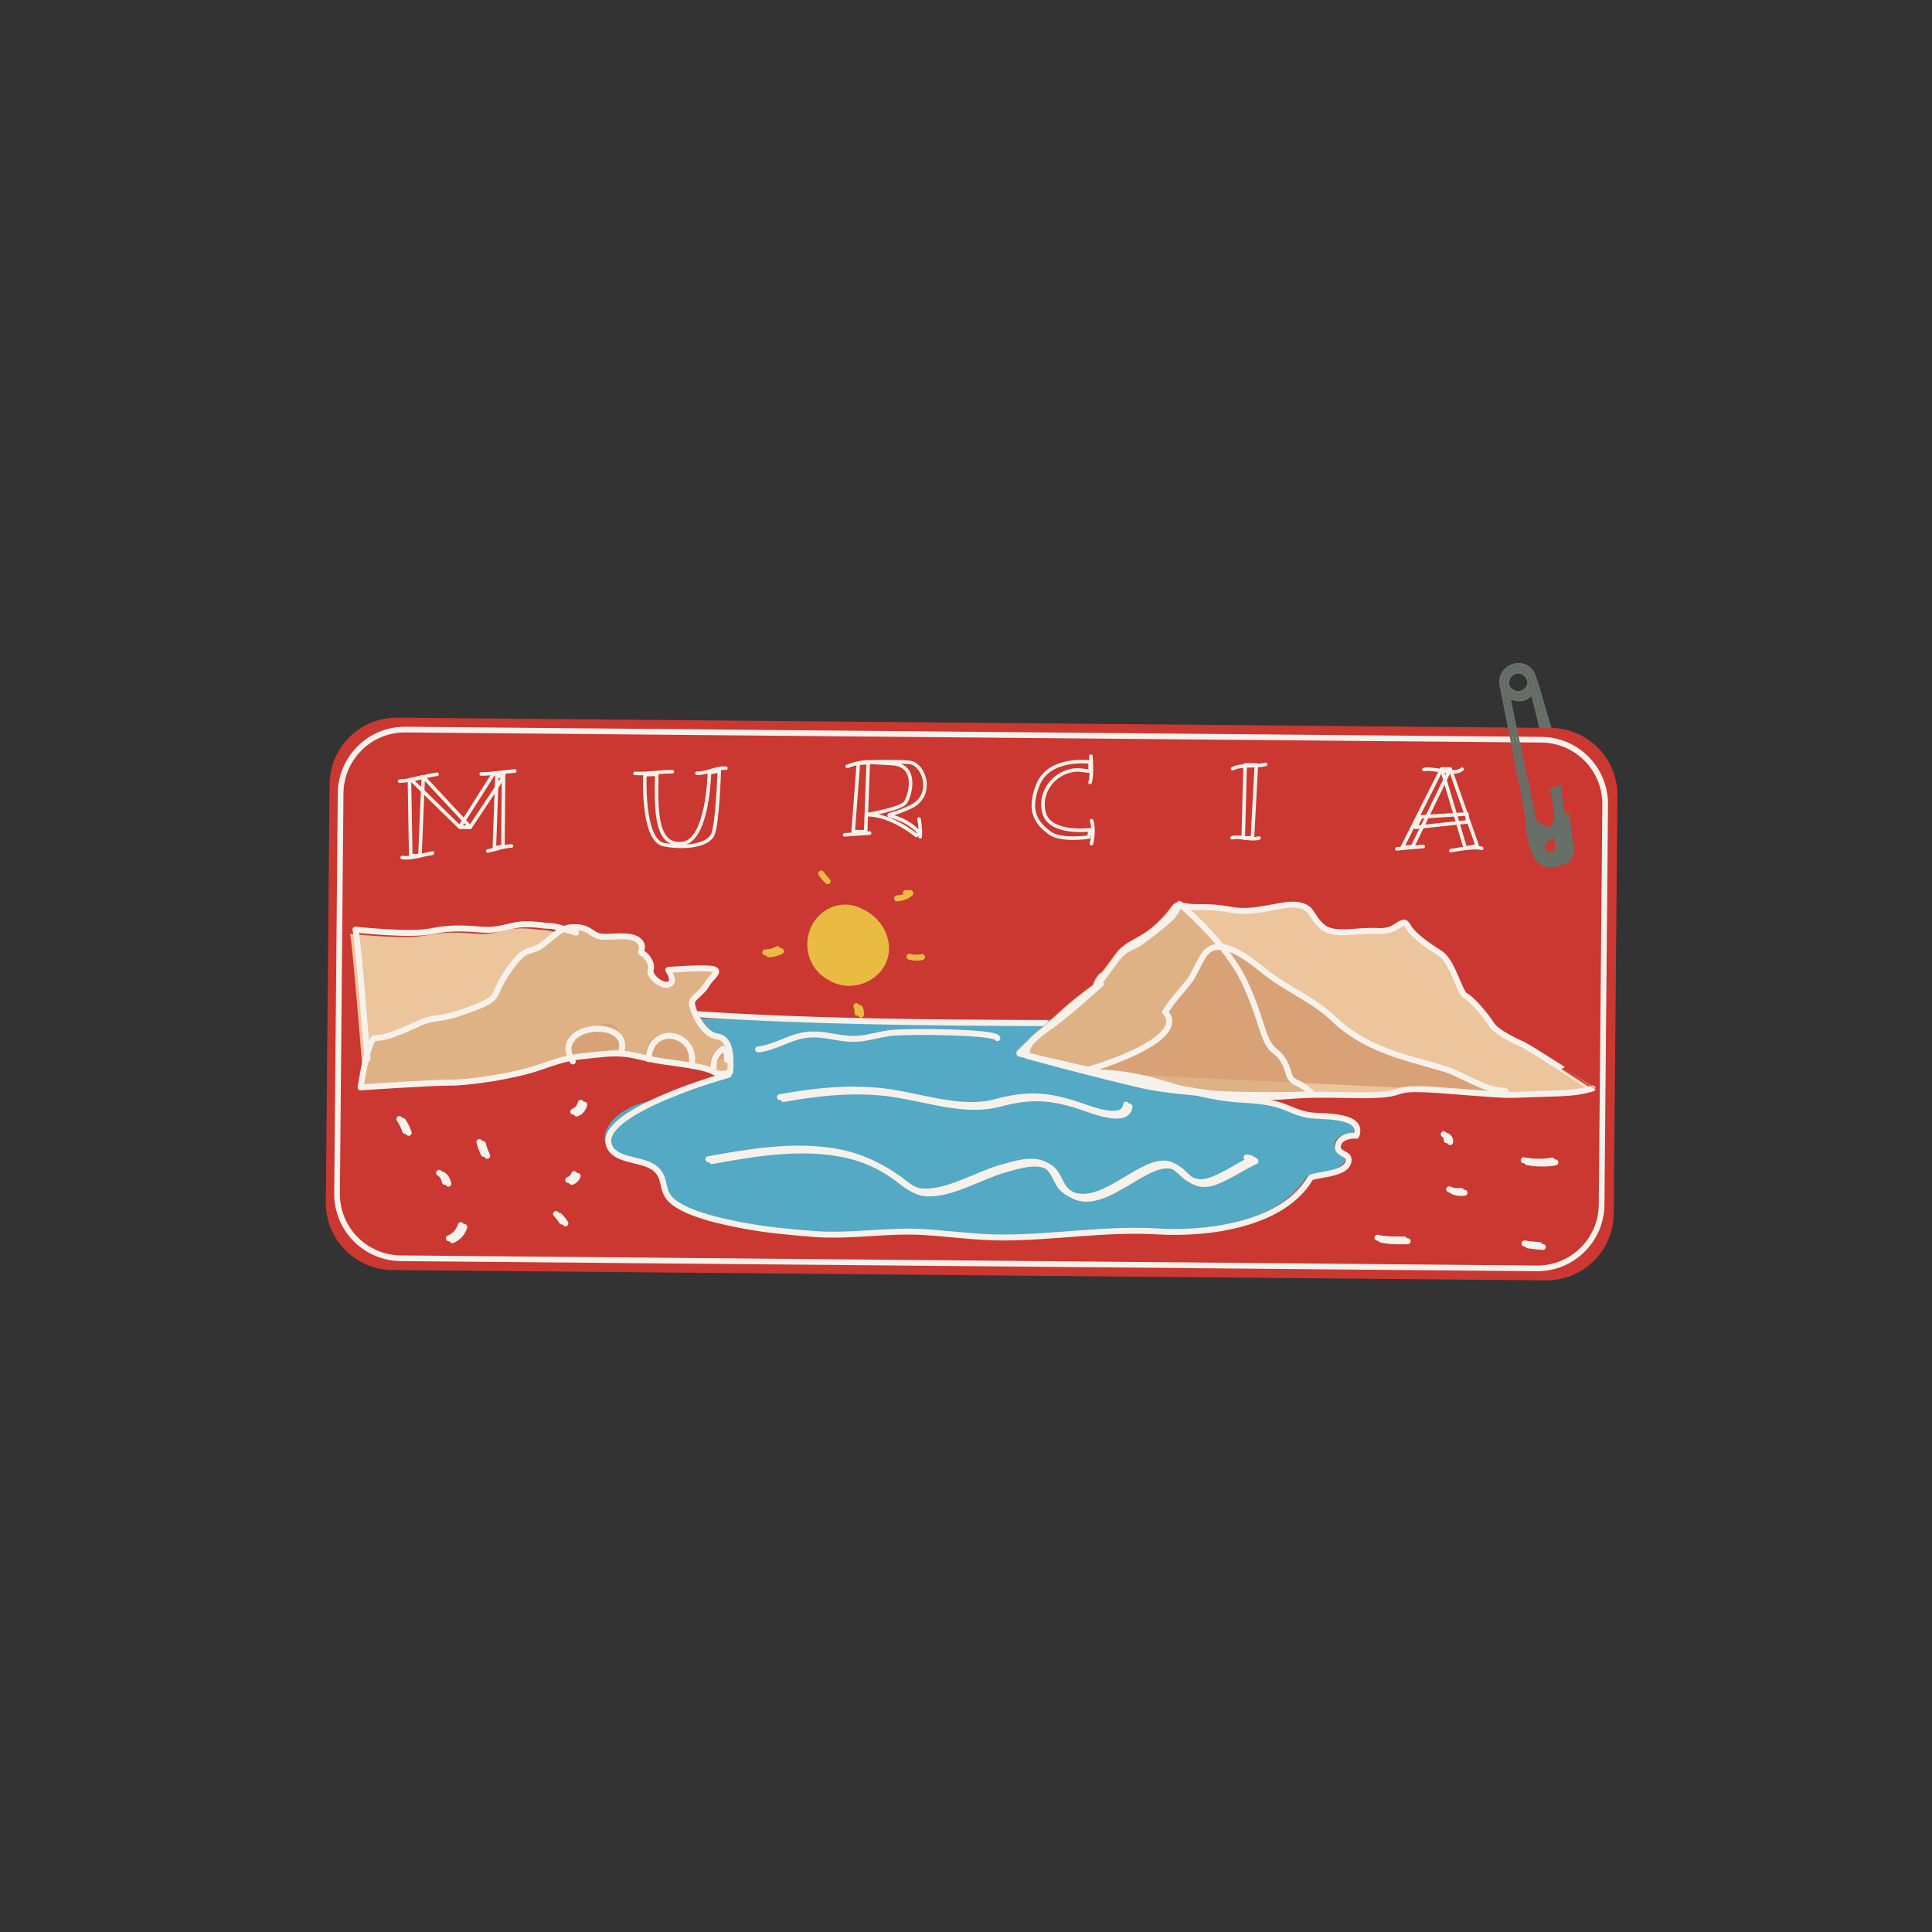 <?xml version="1.0" encoding="utf-8"?>
<!-- Generator: Adobe Illustrator 16.0.0, SVG Export Plug-In . SVG Version: 6.00 Build 0)  -->
<!DOCTYPE svg PUBLIC "-//W3C//DTD SVG 1.1//EN" "http://www.w3.org/Graphics/SVG/1.1/DTD/svg11.dtd">
<svg version="1.1" id="Capa_1" xmlns="http://www.w3.org/2000/svg" xmlns:xlink="http://www.w3.org/1999/xlink" x="0px" y="0px"
	 width="250px" height="250px" viewBox="0 0 250 250" enable-background="new 0 0 250 250" xml:space="preserve">
<rect x="0" y="0" width="250" height="250" fill="#333333" stroke="none"/>
<g>
	<g>
		<g>
			<path fill="#CA3831" d="M200.683,94.192c4.802,0.043,8.658,3.97,8.615,8.772l-0.482,54.096c-0.043,4.803-3.969,8.659-8.771,8.616
				l-149.265-1.33c-4.801-0.043-8.66-3.969-8.617-8.771l0.481-54.096c0.043-4.802,3.971-8.66,8.772-8.617L200.683,94.192z"/>
			<path fill="#54A9C4" d="M89.843,131.771c-1.34,0.38,15.284,6.377-6.002,10.754c-4.057,0.834-6.63,3.979-5.198,5.964
				c1.145,1.586,4.379,1.223,5.833,2.608c1.145,1.091,0.731,2.344,1.526,3.488c1.529,2.201,7.476,3.345,10.041,3.822
				c2.819,0.523,6.045,0.814,8.908,1.034c4.659,0.358,9.38-0.537,14.083-0.256c3.364,0.201,6.813,0.7,10.177,0.707
				c6.671,0.014,13.464-1.194,20.118-0.786c6.472,0.396,16.292-0.848,19.821-6.973c1.19-0.48,4.914-0.429,4.916-2.323
				c0.001-0.919-1.851-0.672-1.309-2.075c0.321-0.829,1.532-1.104,2.298-1.008c1.058-2.757-4.28-2.46-5.743-2.627
				c-1.698-0.194-2.586-0.788-4.088-1.297c-2.414-0.815-5.139-0.605-7.627-1.019c-7.92-1.321-8.182-9.433-16.272-9.815"/>
			
				<path fill="none" stroke="#F6F1EA" stroke-width="0.736" stroke-linecap="round" stroke-linejoin="round" stroke-miterlimit="10" d="
				M199.465,95.719c4.594,0.041,8.285,3.799,8.244,8.395l-0.462,51.767c-0.04,4.597-3.798,8.287-8.393,8.246l-146.992-1.31
				c-4.594-0.041-8.286-3.798-8.246-8.395l0.461-51.768c0.042-4.596,3.8-8.287,8.396-8.247L199.465,95.719z"/>
			<path fill="#ECC59C" d="M196.682,134.955c0,0-3.412-1.458-4.115-2.605s-2.682-3.45-3.394-3.741
				c-0.71-0.292-1.671-4.439-3.232-5.452c-1.56-1.013-3.547-2.315-4.248-3.605c-0.702-1.291-1.007,0.848-3.86,0.68
				c-2.853-0.168-5.717,0.804-7.273-0.636c-1.557-1.441-1.118-2.436-3.115-2.739c-1.995-0.304-5.433,1.235-8.568,0.637
				c-3.134-0.599-4.422-0.182-5.988-0.481c-1.568-0.3-0.569-0.148-3.018,2.256c-2.448,2.405-4.159,2.246-5.604,4.232
				c-1.445,1.985-2.458,3.404-2.891,3.97c-0.434,0.567,2.589-2.117-1.728,1.698c-4.314,3.813-4.741,3.524-6.468,5.222
				c-1.729,1.697-1.729,1.697-1.729,1.697s20.789,5.181,28.35,5.532c7.562,0.354,5-0.383,14.274-0.158
				c9.274,0.227,3.721-1.251,12.136-0.604c8.414,0.646,7.986,0.643,10.842,0.525c2.855-0.118,4.138-0.107,5.71-0.235
				c1.571-0.129,2.858-0.545,2.858-0.545S198.527,135.971,196.682,134.955z"/>
			<path fill="#ECC59C" d="M45.271,120.828c0,0,6.987,0.775,9.703,0.229s4.428-0.388,6.709-0.226c2.281,0.164,3.43-0.539,5-0.668
				c1.57-0.128,2.71,0.167,3.566,0.174c0.856,0.007,2.136,0.447,2.136,0.447l1.424,0.44c0,0-13.518,11.583-17.672,13.4
				c-4.155,1.818-9.302,2.914-9.302,2.914S45.553,121.259,45.271,120.828z"/>
			
				<path fill="none" stroke="#F6F1EA" stroke-width="0.769" stroke-linecap="round" stroke-linejoin="round" stroke-miterlimit="10" d="
				M89.496,131.186c15.166,1.014,30.545,1.151,45.886,1.213"/>
			<path fill="#DFB285" d="M152.175,116.719c0,0,6.092,5.049,8.472,10.209c2.381,5.158,2.215,7.583,3.917,8.882
				c1.7,1.3,1.543,3.012,2.109,3.588c0.815,0.829,0.892,0.181,2.768,1.965c0,0-14.495,0.642-22.611-1.286
				c-8.117-1.928-14.381-3.696-14.381-3.696s-0.418-1.144,1.308-2.558c1.725-1.411,2.155-1.835,3.883-3.39
				c1.727-1.555,3.736-2.964,3.736-2.964s0.439-1.28,1.013-1.562c0.574-0.279,1.737-2.696,3.171-3.396
				c1.434-0.702,0.858-0.278,2.726-1.688c1.868-1.412,1.726-1.412,2.588-2.118C151.734,118,152.175,116.719,152.175,116.719z"/>
			
				<polygon fill="none" stroke="#F6F1EA" stroke-width="0.459" stroke-linecap="round" stroke-linejoin="round" stroke-miterlimit="10" points="
				52.98,100.92 53.148,110.712 54.34,110.723 54.772,100.51 			"/>
			
				<polygon fill="none" stroke="#F6F1EA" stroke-width="0.459" stroke-linecap="round" stroke-linejoin="round" stroke-miterlimit="10" points="
				64.312,100.084 63.97,109.702 65.08,109.541 65.166,99.921 			"/>
			
				<path fill="none" stroke="#F6F1EA" stroke-width="0.459" stroke-linecap="round" stroke-linejoin="round" stroke-miterlimit="10" d="
				M83.451,100.254c0,0-0.417,8.51,2.474,9.048c2.889,0.536,5.703,0.051,6.312-1.307c0.609-1.357,0.84-8.252,0.84-8.252
				l-1.279,0.244c0,0-0.164,8.769-3.489,9.165c-3.324,0.396-3.457-3.777-3.325-8.971L83.451,100.254z"/>
			
				<polygon fill="none" stroke="#F6F1EA" stroke-width="0.459" stroke-linecap="round" stroke-linejoin="round" stroke-miterlimit="10" points="
				110.398,107.614 111.074,98.765 112.352,98.689 112.017,107.627 			"/>
			
				<path fill="none" stroke="#F6F1EA" stroke-width="0.459" stroke-linecap="round" stroke-linejoin="round" stroke-miterlimit="10" d="
				M118.569,108.112c0,0-3.127-2.667-6.361-2.697c0,0,4.347-0.727,4.951-1.573c0.604-0.846,1.746-4.838-1.743-5.039
				c-3.49-0.201-3.49-0.201-3.49-0.201s3.919-0.136,5.79,0.052c1.872,0.187,3.367,4.458-0.138,5.874c0,0-1.026,0.501-2.221,0.831
				c-1.195,0.331,1.447,0.013,3.64,2.417L118.569,108.112z"/>
			
				<path fill="none" stroke="#F6F1EA" stroke-width="0.459" stroke-linecap="round" stroke-linejoin="round" stroke-miterlimit="10" d="
				M141.07,98.61c0,0-5.271-0.729-6.753,2.92c-1.479,3.648,0.039,5.11,1.478,6.229c1.438,1.119,5.105,0.556,5.105,0.556l0.178-0.935
				c0,0-5.114,0.636-5.941-2.097c-0.828-2.732,1.326-5.608,4.393-5.665l1.53,0.183L141.07,98.61z"/>
			
				<polygon fill="none" stroke="#F6F1EA" stroke-width="0.459" stroke-linecap="round" stroke-linejoin="round" stroke-miterlimit="10" points="
				186.553,99.509 181.438,109.68 182.801,109.521 187.659,99.519 			"/>
			
				<polygon fill="none" stroke="#F6F1EA" stroke-width="0.459" stroke-linecap="round" stroke-linejoin="round" stroke-miterlimit="10" points="
				191.146,109.427 187.659,99.519 186.553,99.509 189.61,109.753 			"/>
			
				<polygon fill="none" stroke="#F6F1EA" stroke-width="0.459" stroke-linecap="round" stroke-linejoin="round" stroke-miterlimit="10" points="
				53.235,100.921 59.482,107.022 60.845,107.034 54.772,100.51 			"/>
			
				<path fill="none" stroke="#F6F1EA" stroke-width="0.459" stroke-linecap="round" stroke-linejoin="round" stroke-miterlimit="10" d="
				M65.075,100.602c-0.088,0.254-4.23,6.433-4.23,6.433l-1.362-0.012l4.405-6.942L65.075,100.602z"/>
			
				<polygon fill="none" stroke="#F6F1EA" stroke-width="0.459" stroke-linecap="round" stroke-linejoin="round" stroke-miterlimit="10" points="
				162.572,98.982 161.124,98.969 160.871,108.417 162.062,108.428 			"/>
			
				<path fill="none" stroke="#F6F1EA" stroke-width="0.459" stroke-linecap="round" stroke-linejoin="round" stroke-miterlimit="10" d="
				M51.702,101.078c1.536-0.036,3.323-0.692,4.862-0.893"/>
			
				<path fill="none" stroke="#F6F1EA" stroke-width="0.459" stroke-linecap="round" stroke-linejoin="round" stroke-miterlimit="10" d="
				M52.04,110.957c1.169,0.208,2.709-0.372,3.944-0.566c-0.003,0.019-0.149,0.043-0.279,0.088"/>
			
				<path fill="none" stroke="#F6F1EA" stroke-width="0.459" stroke-linecap="round" stroke-linejoin="round" stroke-miterlimit="10" d="
				M62.269,100.151c1.377,0.01,3.323-0.32,4.346-0.388"/>
			
				<path fill="none" stroke="#F6F1EA" stroke-width="0.459" stroke-linecap="round" stroke-linejoin="round" stroke-miterlimit="10" d="
				M63.116,110.12c1.013-0.193,2.03-0.618,3.071-0.653"/>
			
				<path fill="none" stroke="#F6F1EA" stroke-width="0.459" stroke-linecap="round" stroke-linejoin="round" stroke-miterlimit="10" d="
				M82.175,100.073c1.528,0.099,3.188-0.227,4.788-0.212c0.222,0.002-0.466-0.005-0.272-0.002"/>
			
				<path fill="none" stroke="#F6F1EA" stroke-width="0.459" stroke-linecap="round" stroke-linejoin="round" stroke-miterlimit="10" d="
				M90.18,100.059c1.276,0.046,2.56-0.792,3.751-0.647"/>
			
				<path fill="none" stroke="#F6F1EA" stroke-width="0.459" stroke-linecap="round" stroke-linejoin="round" stroke-miterlimit="10" d="
				M112.182,98.604c-0.825,0.001-1.798,0.27-2.559,0.573"/>
			
				<path fill="none" stroke="#F6F1EA" stroke-width="0.459" stroke-linecap="round" stroke-linejoin="round" stroke-miterlimit="10" d="
				M112.526,107.802c-1.084,0.078-2.167,0.156-3.238,0.227"/>
			
				<path fill="none" stroke="#F6F1EA" stroke-width="0.459" stroke-linecap="round" stroke-linejoin="round" stroke-miterlimit="10" d="
				M118.927,105.986c0.125,0.737,0.203,1.535,0.15,2.3"/>
			
				<path fill="none" stroke="#F6F1EA" stroke-width="0.459" stroke-linecap="round" stroke-linejoin="round" stroke-miterlimit="10" d="
				M141.163,97.845c0.071,1.013,0.153,2.617-0.116,3.405"/>
			
				<path fill="none" stroke="#F6F1EA" stroke-width="0.459" stroke-linecap="round" stroke-linejoin="round" stroke-miterlimit="10" d="
				M141.258,106.19c0.286,0.807,0.18,2.204-0.026,2.98"/>
			
				<path fill="none" stroke="#F6F1EA" stroke-width="0.459" stroke-linecap="round" stroke-linejoin="round" stroke-miterlimit="10" d="
				M163.765,98.907c-1.377,0.363-2.969-0.053-4.262,0.559"/>
			
				<path fill="none" stroke="#F6F1EA" stroke-width="0.459" stroke-linecap="round" stroke-linejoin="round" stroke-miterlimit="10" d="
				M162.913,108.436c-1.006,0.32-2.454-0.277-3.489-0.031"/>
			
				<path fill="none" stroke="#F6F1EA" stroke-width="0.459" stroke-linecap="round" stroke-linejoin="round" stroke-miterlimit="10" d="
				M184.163,109.534c-1.132,0.11-2.286,0.169-3.41,0.31"/>
			
				<path fill="none" stroke="#F6F1EA" stroke-width="0.459" stroke-linecap="round" stroke-linejoin="round" stroke-miterlimit="10" d="
				M189.191,99.532c-0.975,0.891-3.52-0.222-4.939,0.041"/>
			
				<path fill="none" stroke="#F6F1EA" stroke-width="0.459" stroke-linecap="round" stroke-linejoin="round" stroke-miterlimit="10" d="
				M191.738,109.772c-0.962-0.248-2.924,0.111-4.004,0.304"/>
			
				<polygon fill="none" stroke="#F6F1EA" stroke-width="0.459" stroke-linecap="round" stroke-linejoin="round" stroke-miterlimit="10" points="
				183.164,107.055 189.896,106.349 189.821,105.328 183.857,105.699 			"/>
			<path fill="#E9BB43" d="M104.461,122.145c-0.026,2.837,2.158,5.157,4.877,5.182c2.718,0.023,5.226-1.969,5.251-4.807
				c0.025-2.837-2.441-5.444-5.16-5.468C106.71,117.028,104.485,119.308,104.461,122.145z"/>
			
				<path fill="none" stroke="#E9BB43" stroke-width="0.769" stroke-linecap="round" stroke-linejoin="round" stroke-miterlimit="10" d="
				M107.101,114.035c-0.281-0.277-0.62-0.68-0.847-1.006"/>
			
				<path fill="none" stroke="#E9BB43" stroke-width="0.769" stroke-linecap="round" stroke-linejoin="round" stroke-miterlimit="10" d="
				M100.602,122.825c-0.376,0.235-1.035,0.413-1.574,0.414"/>
			
				<path fill="none" stroke="#E9BB43" stroke-width="0.769" stroke-linecap="round" stroke-linejoin="round" stroke-miterlimit="10" d="
				M110.811,130.193c0.134,0.271,0.177,0.558,0.135,0.858"/>
			
				<path fill="none" stroke="#E9BB43" stroke-width="0.769" stroke-linecap="round" stroke-linejoin="round" stroke-miterlimit="10" d="
				M116.073,116.254c0.622-0.051,1.23-0.205,1.727-0.68c-0.191-0.032-0.393,0.012-0.579-0.023"/>
			<path fill="#D8A276" d="M140.486,138.787c1.555-0.338,13.656-4.108,10.469-7.607c0.92-1.468,2.103-2.686,3.16-4.046
				c0.729-0.938,1.519-3.287,2.419-3.928c2.177-1.55,5.644,1.446,7.366,2.805c2.845,2.246,6.232,3.553,8.845,6.066
				c3.942,3.793,8.807,4.896,13.957,6.349c2.723,0.77,5.435,2.925,8.276,2.988"/>
			
				<path fill="none" stroke="#F6F1EA" stroke-width="0.769" stroke-linecap="round" stroke-linejoin="round" stroke-miterlimit="10" d="
				M91.654,150.003c5.327-0.961,10.815-1.901,16.223-1.03c2.915,0.469,5.388,1.519,7.794,3.194c1.187,0.827,2.112,1.856,3.624,1.998
				c3.183,0.299,7.277-2.251,10.292-3.074c1.639-0.448,3.938-1.239,5.584-0.394c1.401,0.719,1.398,2.335,2.488,3.253
				c3.684,3.097,8.524-2.533,12.146-3.298c2.932-0.617,2.873,2.293,5.629,2.321c1.799,0.019,4.782-2.188,6.576-2.945
				c-0.214-0.26-0.389-0.171-0.71-0.261"/>
			
				<path fill="none" stroke="#F6F1EA" stroke-width="0.769" stroke-linecap="round" stroke-linejoin="round" stroke-miterlimit="10" d="
				M75.153,142.702c-0.141,0.537-0.486,0.968-0.972,1.146"/>
			
				<path fill="none" stroke="#F6F1EA" stroke-width="0.769" stroke-linecap="round" stroke-linejoin="round" stroke-miterlimit="10" d="
				M62.034,147.776c0.132,0.523,0.326,1.053,0.564,1.543"/>
			
				<path fill="none" stroke="#F6F1EA" stroke-width="0.769" stroke-linecap="round" stroke-linejoin="round" stroke-miterlimit="10" d="
				M187.522,153.894c0.449,0.222,1,0.291,1.536,0.207"/>
			
				<path fill="none" stroke="#F6F1EA" stroke-width="0.769" stroke-linecap="round" stroke-linejoin="round" stroke-miterlimit="10" d="
				M178.239,160.155c1.117,0.269,2.283,0.234,3.459,0.224"/>
			
				<path fill="none" stroke="#F6F1EA" stroke-width="0.769" stroke-linecap="round" stroke-linejoin="round" stroke-miterlimit="10" d="
				M197.17,150.135c1.17,0.27,2.92,0.228,3.651,0.032"/>
			
				<path fill="none" stroke="#F6F1EA" stroke-width="0.769" stroke-linecap="round" stroke-linejoin="round" stroke-miterlimit="10" d="
				M197.266,160.902c0.651,0.101,1.254,0.166,1.921,0.209"/>
			
				<path fill="none" stroke="#F6F1EA" stroke-width="0.769" stroke-linecap="round" stroke-linejoin="round" stroke-miterlimit="10" d="
				M186.817,146.774c0.286,0.19,0.426,0.461,0.378,0.771"/>
			
				<path fill="none" stroke="#F6F1EA" stroke-width="0.769" stroke-linecap="round" stroke-linejoin="round" stroke-miterlimit="10" d="
				M71.949,157.093c0.245,0.21,0.737,0.901,0.761,0.968"/>
			
				<path fill="none" stroke="#F6F1EA" stroke-width="0.769" stroke-linecap="round" stroke-linejoin="round" stroke-miterlimit="10" d="
				M56.809,151.768c0.388,0.207,0.646,0.631,0.759,1.16"/>
			
				<path fill="none" stroke="#F6F1EA" stroke-width="0.769" stroke-linecap="round" stroke-linejoin="round" stroke-miterlimit="10" d="
				M51.68,144.801c0.323,0.484,0.575,1.002,0.755,1.544"/>
			
				<path fill="none" stroke="#F6F1EA" stroke-width="0.769" stroke-linecap="round" stroke-linejoin="round" stroke-miterlimit="10" d="
				M74.302,151.924c-0.144,0.377-0.408,0.65-0.775,0.762"/>
			
				<path fill="none" stroke="#F6F1EA" stroke-width="0.769" stroke-linecap="round" stroke-linejoin="round" stroke-miterlimit="10" d="
				M59.632,158.522c-0.255,0.801-0.804,1.419-1.553,1.716"/>
			
				<path fill="none" stroke="#F6F1EA" stroke-width="0.769" stroke-linecap="round" stroke-linejoin="round" stroke-miterlimit="10" d="
				M100.922,141.971c4.27-0.759,8.345-1.233,12.708-0.83c5.087,0.468,10.445,2.756,15.254,1.452
				c3.974-1.075,6.64-0.924,10.519,0.354c1.503,0.496,6.012,2.384,6.307,0"/>
			
				<path fill="none" stroke="#F6F1EA" stroke-width="0.769" stroke-linecap="round" stroke-linejoin="round" stroke-miterlimit="10" d="
				M98.093,135.793c2.201-0.225,4.045-1.611,6.277-1.879c1.909-0.229,3.336,0.301,5.243,0.48c2.113,0.198,3.582-0.451,5.519-0.713
				c2.143-0.288,13.795-0.179,13.927,0.658"/>
			<path fill="#DFB285" d="M94.82,138.472c0.004-0.571,0.466-4.278-1.672-4.582c-2.139-0.304-3.532-4.027-3.242-4.596
				c0.291-0.568,1.438-1.272,1.874-2.125c0.436-0.852,1.871-1.695,0.874-1.99c-0.996-0.294-5.851,0.091-5.851,0.091
				s0.986,1.436,0.126,1.856s-2.702-1.023-2.409-1.876c0.293-0.854-0.697-2.005-1.124-2.15c-0.426-0.147,0.578-0.852-0.556-1.718
				c-1.133-0.866-3.851-0.177-4.99-0.472c-1.139-0.296-1.273-1.153-3.129-1.17c-1.854-0.017-2.29,0.835-4.158,2.246
				c-1.868,1.41-1.996-0.16-4.454,3.386c-2.459,3.546-0.602,3.42-5.183,5.092c-4.583,1.671-3.859,0.535-6.869,1.936
				c-3.009,1.401-4.153,1.677-5.152,1.668c-0.999-0.01-1.913,6.404-1.913,6.404s9.281-0.631,11.565-0.61
				c2.284,0.02,8.143-0.782,11.721-2.036c3.579-1.253,4.006-1.248,7.863-1.644c3.857-0.394,4.706,0.471,7.984,0.929
				c3.279,0.456,5.558,0.764,6.553,1.343C93.673,139.031,94.82,138.472,94.82,138.472z"/>
			<path fill="#D8A276" d="M93.626,136.892c0.045-0.634,0.02-1.078-0.523-1.417c-0.838,0.535-1.301,1.421-1.199,2.4"/>
			<path fill="#D8A276" d="M73.665,137.114c-1.422-2.227,7.686-8.366,6.357-1.481"/>
			<path fill="#D8A276" d="M83.473,136.816c0.202-4.804,6.427-3.707,5.568,0.819"/>
		</g>
		<g>
			
				<path fill="none" stroke="#F6F1EA" stroke-width="0.769" stroke-linecap="round" stroke-linejoin="round" stroke-miterlimit="10" d="
				M197.133,135.197c0,0-3.412-1.459-4.115-2.606c-0.704-1.147-2.682-3.449-3.393-3.741c-0.71-0.291-1.672-4.438-3.233-5.452
				c-1.561-1.012-3.548-2.314-4.249-3.605c-0.702-1.29-1.006,0.848-3.859,0.68c-2.853-0.167-5.716,0.805-7.273-0.636
				c-1.557-1.441-1.118-2.436-3.114-2.739s-5.435,1.236-8.569,0.637c-3.134-0.598-4.421-0.182-5.989-0.481
				c-1.567-0.299-0.569-0.148-3.018,2.257c-2.447,2.405-4.157,2.246-5.603,4.231c-1.446,1.985-2.457,3.403-2.891,3.971
				c-0.433,0.566,2.589-2.116-1.728,1.697c-4.315,3.813-4.741,3.526-6.469,5.223c-1.728,1.697-1.728,1.697-1.728,1.697
				s20.79,5.18,28.351,5.533c7.562,0.353,4.999-0.384,14.273-0.158s3.722-1.252,12.136-0.605c8.414,0.646,7.985,0.642,10.841,0.524
				s4.14-0.106,5.71-0.234c1.572-0.129,2.86-0.546,2.86-0.546S198.979,136.213,197.133,135.197z"/>
			
				<path fill="none" stroke="#F6F1EA" stroke-width="0.769" stroke-linecap="round" stroke-linejoin="round" stroke-miterlimit="10" d="
				M94.491,138.706c0.005-0.57,0.467-4.277-1.671-4.581c-2.139-0.306-3.532-4.028-3.241-4.597c0.29-0.567,1.438-1.271,1.874-2.123
				c0.435-0.854,1.87-1.696,0.874-1.99c-0.996-0.294-5.852,0.09-5.852,0.09s0.986,1.436,0.126,1.856s-2.702-1.022-2.409-1.876
				s-0.696-2.004-1.123-2.152c-0.427-0.146,0.578-0.85-0.555-1.716c-1.134-0.867-3.852-0.177-4.991-0.473
				c-1.139-0.296-1.273-1.153-3.129-1.169c-1.855-0.017-2.291,0.835-4.159,2.245c-1.868,1.411-1.996-0.161-4.454,3.385
				c-2.458,3.547-0.602,3.42-5.183,5.092s-3.858,0.536-6.868,1.937c-3.009,1.4-4.153,1.676-5.152,1.667
				c-0.999-0.009-1.912,6.405-1.912,6.405s9.281-0.631,11.564-0.611c2.284,0.021,8.143-0.782,11.721-2.035
				c3.578-1.253,4.006-1.249,7.863-1.643s4.706,0.47,7.984,0.927c3.278,0.458,5.557,0.764,6.552,1.344
				C93.344,139.267,94.491,138.706,94.491,138.706z"/>
			
				<path fill="none" stroke="#F6F1EA" stroke-width="0.769" stroke-linecap="round" stroke-linejoin="round" stroke-miterlimit="10" d="
				M47.554,137.003c0,0-1.283-16.28-1.564-16.711c0,0,6.987,0.775,9.704,0.229c2.715-0.546,4.428-0.389,6.709-0.226
				c2.282,0.163,3.43-0.54,5-0.669c1.571-0.128,2.711,0.167,3.567,0.174c0.856,0.008,2.136,0.447,2.136,0.447l1.424,0.441"/>
			
				<path fill="none" stroke="#F6F1EA" stroke-width="0.769" stroke-linecap="round" stroke-linejoin="round" stroke-miterlimit="10" d="
				M152.626,116.96c0,0,6.091,5.049,8.472,10.208c2.38,5.159,2.215,7.583,3.917,8.884c1.701,1.299,1.544,3.011,2.108,3.586
				c0.815,0.83,0.893,0.182,2.77,1.966c0,0-14.496,0.642-22.613-1.286c-8.116-1.928-14.381-3.696-14.381-3.696
				s-0.417-1.145,1.309-2.557c1.725-1.412,2.155-1.836,3.882-3.391c1.728-1.556,3.737-2.964,3.737-2.964s0.439-1.28,1.014-1.561
				c0.572-0.28,1.736-2.696,3.17-3.397c1.434-0.701,0.859-0.278,2.727-1.688c1.867-1.411,1.725-1.413,2.588-2.119
				C152.187,118.242,152.626,116.96,152.626,116.96z"/>
			<path fill="#E9BB43" d="M104.911,122.388c-0.025,2.836,2.159,5.157,4.878,5.181c2.719,0.024,5.227-1.968,5.251-4.805
				c0.026-2.837-2.441-5.444-5.16-5.469C107.161,117.27,104.937,119.551,104.911,122.388z"/>
			<g>
				
					<path fill="none" stroke="#E9BB43" stroke-width="0.769" stroke-linecap="round" stroke-linejoin="round" stroke-miterlimit="10" d="
					M101.053,123.066c-0.377,0.235-1.035,0.413-1.574,0.414"/>
			</g>
			<g>
				
					<path fill="none" stroke="#E9BB43" stroke-width="0.769" stroke-linecap="round" stroke-linejoin="round" stroke-miterlimit="10" d="
					M119.307,123.844c-0.428,0.12-1.109,0.104-1.627-0.045"/>
			</g>
			
				<path fill="none" stroke="#E9BB43" stroke-width="0.769" stroke-linecap="round" stroke-linejoin="round" stroke-miterlimit="10" d="
				M111.262,130.436c0.133,0.27,0.178,0.559,0.135,0.858"/>
			
				<path fill="none" stroke="#F6F1EA" stroke-width="0.769" stroke-linecap="round" stroke-linejoin="round" stroke-miterlimit="10" d="
				M94.076,137.133c0.047-0.634,0.02-1.077-0.522-1.416c-0.838,0.534-1.301,1.421-1.199,2.4"/>
			
				<path fill="none" stroke="#F6F1EA" stroke-width="0.769" stroke-linecap="round" stroke-linejoin="round" stroke-miterlimit="10" d="
				M140.303,138.544c1.554-0.338,13.657-4.106,10.47-7.606c0.92-1.468,2.102-2.686,3.159-4.045c0.729-0.938,1.52-3.288,2.419-3.929
				c2.177-1.551,5.644,1.445,7.366,2.804c2.845,2.246,6.233,3.554,8.847,6.067c3.94,3.792,8.805,4.896,13.956,6.35
				c2.722,0.768,5.434,2.923,8.277,2.985"/>
			
				<path fill="none" stroke="#F6F1EA" stroke-width="0.769" stroke-linecap="round" stroke-linejoin="round" stroke-miterlimit="10" d="
				M94.287,139.073c-2.546,0.72-18.218,5.468-15.193,9.658c1.144,1.586,4.379,1.223,5.833,2.608
				c1.146,1.091,0.731,2.344,1.526,3.489c1.528,2.2,7.476,3.343,10.041,3.82c2.819,0.523,6.044,0.815,8.909,1.035
				c4.658,0.357,9.379-0.537,14.082-0.255c3.364,0.201,6.814,0.699,10.176,0.705c6.672,0.015,13.464-1.193,20.12-0.786
				c6.471,0.397,16.29-0.846,19.819-6.971c1.191-0.481,4.915-0.43,4.916-2.324c0.002-0.919-1.851-0.673-1.307-2.075
				c0.321-0.829,1.53-1.104,2.297-1.008c1.057-2.756-4.281-2.459-5.744-2.626c-1.698-0.194-2.584-0.789-4.087-1.298
				c-2.413-0.816-5.139-0.605-7.626-1.02c-7.922-1.32-8.372-2.919-16.463-3.301"/>
			
				<path fill="none" stroke="#F6F1EA" stroke-width="0.769" stroke-linecap="round" stroke-linejoin="round" stroke-miterlimit="10" d="
				M92.104,150.245c5.327-0.961,10.816-1.901,16.224-1.03c2.916,0.469,5.389,1.519,7.794,3.194c1.188,0.827,2.112,1.856,3.624,1.998
				c3.184,0.299,7.277-2.252,10.291-3.075c1.639-0.446,3.938-1.237,5.584-0.393c1.401,0.719,1.398,2.336,2.489,3.253
				c3.684,3.097,8.523-2.532,12.146-3.298c2.932-0.618,2.871,2.293,5.627,2.321c1.801,0.019,4.782-2.188,6.576-2.946
				c-0.212-0.259-0.388-0.17-0.709-0.26"/>
			
				<path fill="none" stroke="#F6F1EA" stroke-width="0.769" stroke-linecap="round" stroke-linejoin="round" stroke-miterlimit="10" d="
				M74.116,137.356c-3.022-4.73,7.207-5.881,6.358-1.482"/>
			
				<path fill="none" stroke="#F6F1EA" stroke-width="0.769" stroke-linecap="round" stroke-linejoin="round" stroke-miterlimit="10" d="
				M83.923,137.059c0.199-4.714,6.389-3.508,5.569,0.819"/>
			
				<path fill="none" stroke="#F6F1EA" stroke-width="0.769" stroke-linecap="round" stroke-linejoin="round" stroke-miterlimit="10" d="
				M75.604,142.945c-0.14,0.535-0.485,0.966-0.971,1.145"/>
			
				<path fill="none" stroke="#F6F1EA" stroke-width="0.769" stroke-linecap="round" stroke-linejoin="round" stroke-miterlimit="10" d="
				M62.486,148.02c0.132,0.523,0.324,1.053,0.563,1.542"/>
			
				<path fill="none" stroke="#F6F1EA" stroke-width="0.769" stroke-linecap="round" stroke-linejoin="round" stroke-miterlimit="10" d="
				M187.975,154.137c0.448,0.221,0.999,0.29,1.536,0.205"/>
			
				<path fill="none" stroke="#F6F1EA" stroke-width="0.769" stroke-linecap="round" stroke-linejoin="round" stroke-miterlimit="10" d="
				M178.689,160.398c1.118,0.267,2.284,0.234,3.459,0.222"/>
			
				<path fill="none" stroke="#F6F1EA" stroke-width="0.769" stroke-linecap="round" stroke-linejoin="round" stroke-miterlimit="10" d="
				M197.621,150.377c1.171,0.27,2.92,0.227,3.651,0.032"/>
			
				<path fill="none" stroke="#F6F1EA" stroke-width="0.769" stroke-linecap="round" stroke-linejoin="round" stroke-miterlimit="10" d="
				M197.717,161.145c0.652,0.101,1.254,0.167,1.92,0.209"/>
			
				<path fill="none" stroke="#F6F1EA" stroke-width="0.769" stroke-linecap="round" stroke-linejoin="round" stroke-miterlimit="10" d="
				M187.269,147.016c0.287,0.191,0.426,0.461,0.378,0.773"/>
			
				<path fill="none" stroke="#F6F1EA" stroke-width="0.769" stroke-linecap="round" stroke-linejoin="round" stroke-miterlimit="10" d="
				M72.4,157.336c0.245,0.208,0.737,0.9,0.76,0.968"/>
			
				<path fill="none" stroke="#F6F1EA" stroke-width="0.769" stroke-linecap="round" stroke-linejoin="round" stroke-miterlimit="10" d="
				M57.259,152.01c0.388,0.207,0.646,0.631,0.758,1.16"/>
			
				<path fill="none" stroke="#F6F1EA" stroke-width="0.769" stroke-linecap="round" stroke-linejoin="round" stroke-miterlimit="10" d="
				M52.13,145.043c0.323,0.484,0.575,1.001,0.755,1.545"/>
			
				<path fill="none" stroke="#F6F1EA" stroke-width="0.769" stroke-linecap="round" stroke-linejoin="round" stroke-miterlimit="10" d="
				M74.753,152.166c-0.143,0.377-0.409,0.65-0.775,0.762"/>
			
				<path fill="none" stroke="#F6F1EA" stroke-width="0.769" stroke-linecap="round" stroke-linejoin="round" stroke-miterlimit="10" d="
				M60.083,158.764c-0.255,0.803-0.804,1.42-1.553,1.716"/>
			
				<path fill="none" stroke="#F6F1EA" stroke-width="0.769" stroke-linecap="round" stroke-linejoin="round" stroke-miterlimit="10" d="
				M101.373,142.213c4.27-0.759,8.345-1.232,12.708-0.831c5.087,0.468,10.444,2.756,15.253,1.452
				c3.974-1.075,6.64-0.923,10.519,0.354c1.503,0.497,6.011,2.384,6.307,0"/>
		</g>
	</g>
	<g id="vsq2CE_1_">
		<g>
			<path fill-rule="evenodd" clip-rule="evenodd" fill="#686F69" d="M198.528,106.448c-0.572,0.305-0.625-0.078-0.7-0.462
				c-0.872-4.442-1.748-8.882-2.623-13.324c-0.162-0.82-0.329-1.639-0.495-2.458c0.057-0.027,0.112-0.056,0.169-0.083
				c0.112,0.201,0.282,0.388,0.329,0.603c0.405,1.833,0.786,3.671,1.178,5.507c0.695,3.261,1.393,6.524,2.087,9.785
				C198.503,106.159,198.511,106.307,198.528,106.448z"/>
			<path fill-rule="evenodd" clip-rule="evenodd" fill="#686F69" d="M199.689,92.015c-0.452,0.196-0.616,0.071-0.711-0.312
				c-0.306-1.236-0.635-2.466-0.971-3.694c-0.201-0.734-0.779-1.27-1.437-1.31c-0.695-0.042-1.165,0.322-1.489,0.917
				c-0.44,0.806-0.273,1.498,0.508,2.038c0.659,0.455,1.567,0.335,2.095-0.279c0.064-0.075,0.114-0.163,0.171-0.247
				c0.228,0.339,0.225,0.436-0.017,0.712c-0.559,0.64-1.657,0.718-2.441,0.174c-0.803-0.556-1.111-1.365-0.852-2.225
				c0.264-0.875,1.027-1.478,1.921-1.519c0.872-0.04,1.662,0.473,1.946,1.375C198.871,89.092,199.268,90.558,199.689,92.015z"/>
			<path fill-rule="evenodd" clip-rule="evenodd" fill="#686F69" d="M203.623,109.425c-0.194-1.424-0.399-2.845-0.602-4.286
				c-0.178,0.049-0.349,0.096-0.542,0.149c-0.162-1.059-0.329-2.083-0.463-3.112c-0.02-0.155,0.118-0.331,0.176-0.479
				c-0.841-0.09-1.362,0.099-1.983,0.796c0.186-0.047,0.319-0.081,0.497-0.126c0.152,1.125,0.304,2.219,0.443,3.315
				c0.014,0.105-0.03,0.223-0.069,0.327c-0.123,0.332-0.258,0.661-0.419,1.066c-0.445-0.173-0.972-0.345-1.466-0.583
				c-0.176-0.084-0.359-0.305-0.4-0.494c-1.069-4.982-2.123-9.968-3.178-14.954c-0.031-0.149-0.051-0.302-0.085-0.508
				c1.002,0.354,1.861,0.319,2.629-0.441c0.146,0.554,0.294,1.052,0.4,1.558c0.027,0.132,0.446,1.771,0.607,2.576
				c0.034-0.01,0.065-0.021,0.106-0.021c0.499,0.001,1.007,0.006,1.509,0.047c-0.176-0.607-0.769-2.575-0.806-2.7
				c-0.421-1.413-0.781-2.849-1.285-4.232c-0.454-1.247-1.749-1.804-2.952-1.422c-1.248,0.396-1.949,1.578-1.693,2.884
				c0.605,3.093,1.269,6.176,1.819,9.28c0.569,3.211,1.493,6.357,1.683,9.644c0.058,1.014,0.448,2.028,0.8,3
				c0.153,0.421,0.538,0.812,0.91,1.091c0.812,0.61,1.717,0.486,2.643,0.215C203.318,111.603,203.824,110.888,203.623,109.425z
				 M194.546,87.788c0.264-0.875,1.027-1.478,1.921-1.519c0.872-0.04,1.662,0.473,1.946,1.375c0.458,1.448,0.854,2.914,1.276,4.371
				c-0.452,0.196-0.616,0.071-0.711-0.312c-0.306-1.236-0.635-2.466-0.971-3.694c-0.201-0.734-0.779-1.27-1.437-1.31
				c-0.695-0.042-1.165,0.322-1.489,0.917c-0.44,0.806-0.273,1.498,0.508,2.038c0.659,0.455,1.567,0.335,2.095-0.279
				c0.064-0.075,0.114-0.163,0.171-0.247c0.228,0.339,0.225,0.436-0.017,0.712c-0.559,0.64-1.657,0.718-2.441,0.174
				C194.595,89.457,194.286,88.647,194.546,87.788z M197.592,88.544c-0.159,0.59-0.831,0.995-1.398,0.844
				c-0.637-0.168-1.017-0.706-0.885-1.25c0.167-0.689,0.796-1.101,1.427-0.93C197.317,87.365,197.735,88.016,197.592,88.544z
				 M197.828,105.986c-0.872-4.442-1.748-8.882-2.623-13.324c-0.162-0.82-0.329-1.639-0.495-2.458
				c0.057-0.027,0.112-0.056,0.169-0.083c0.112,0.201,0.282,0.388,0.329,0.603c0.405,1.833,0.786,3.671,1.178,5.507
				c0.695,3.261,1.393,6.524,2.087,9.785c0.03,0.144,0.038,0.292,0.056,0.433C197.956,106.753,197.903,106.37,197.828,105.986z
				 M200.655,110.259c-0.431,0.059-0.663-0.277-0.761-0.65c-0.037-0.141,0.031-0.373,0.136-0.475
				c0.286-0.276,0.618-0.505,1.021-0.823c0.062,0.439,0.143,0.799,0.154,1.161C201.219,109.851,201.057,110.205,200.655,110.259z"/>
		</g>
	</g>
</g>
</svg>
